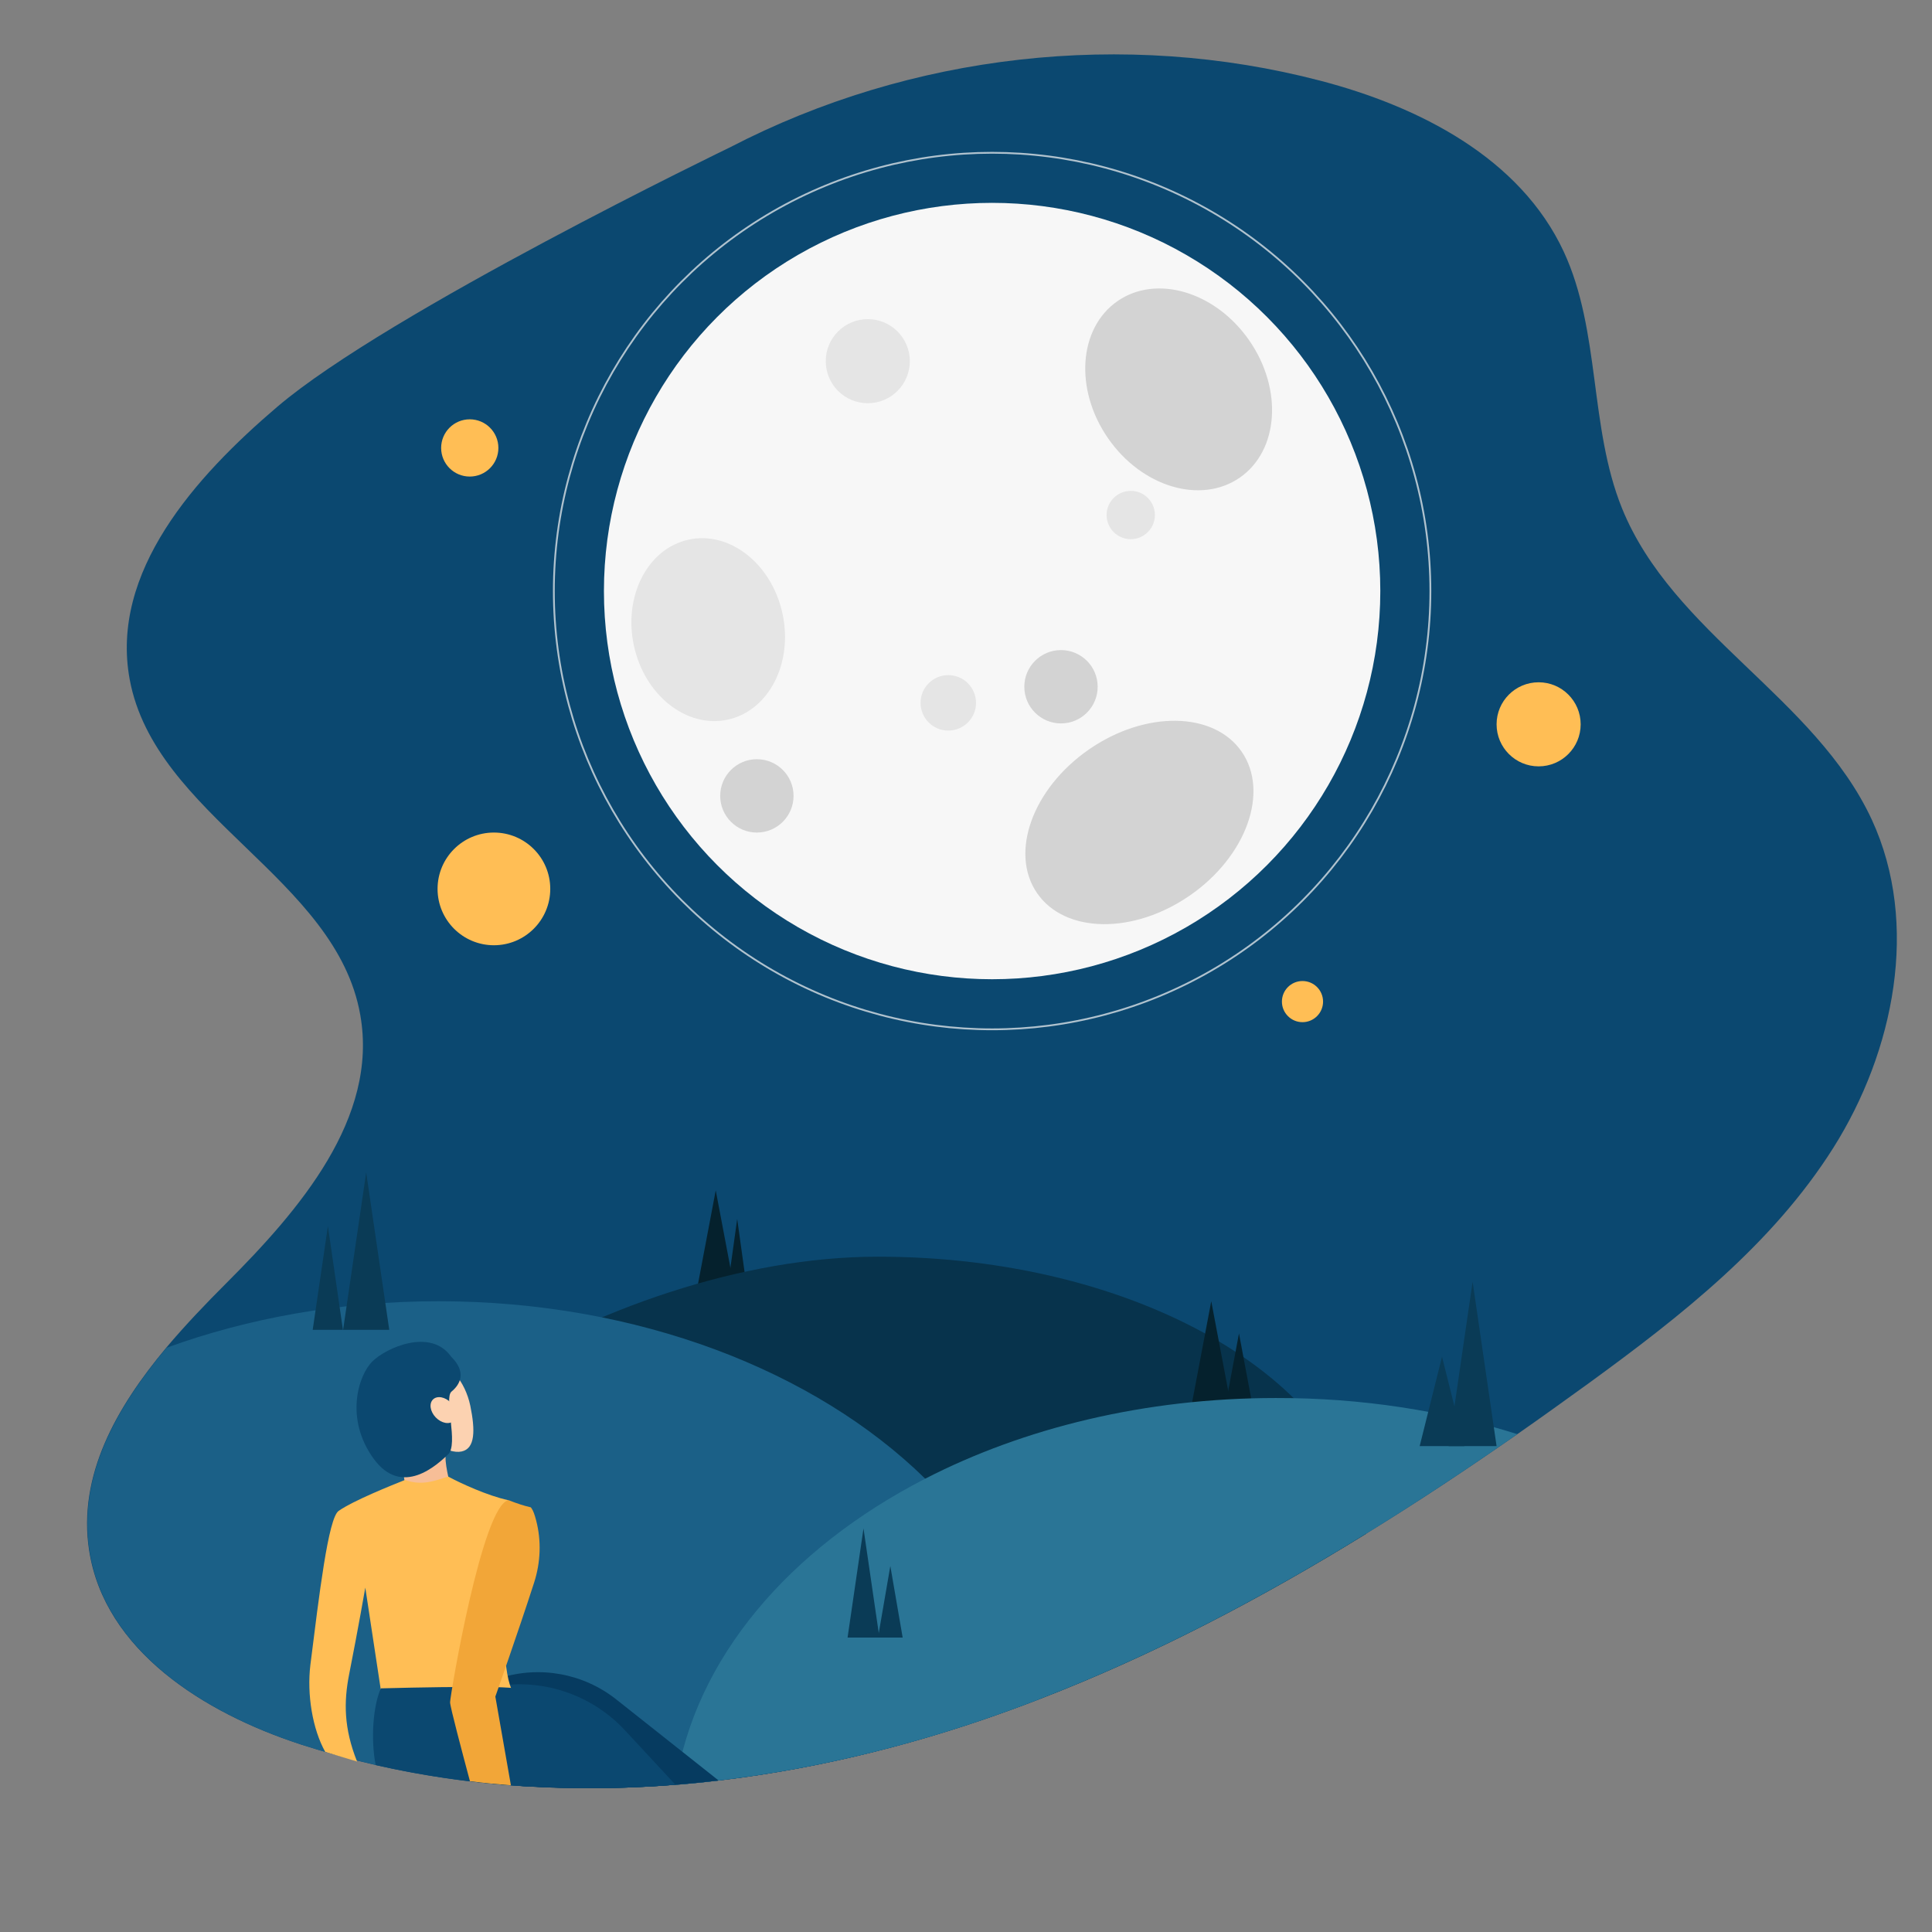 <svg xmlns="http://www.w3.org/2000/svg" xmlns:xlink="http://www.w3.org/1999/xlink" version="1.1" id="Layer_1" x="0px" y="0px" viewBox="0 0 1080 1080" style="enable-background:new 0 0 1080 1080;" xml:space="preserve">
<rect x="0" y="0" width="1080" height="1080" fill="#808080" stroke="none"/>
<style type="text/css">
	.st0{fill:#0B4870;}
	.st1{fill:#05212D;}
	.st2{fill:#07334C;}
	.st3{opacity:0.7;fill:none;stroke:#F7F7F7;stroke-miterlimit:10;}
	.st4{fill:#F7F7F7;}
	.st5{fill:#D3D3D3;}
	.st6{fill:#E5E5E5;}
	.st7{fill:#1B6087;}
	.st8{fill:#2A7596;}
	.st9{fill:#0A3B56;}
	.st10{fill:#FFBE55;}
	.st11{fill:#063B60;}
	.st12{fill:#F7BE97;}
	.st13{fill:#FCD2B1;}
	.st14{fill:#F2A638;}
</style>
<g>
	<g>
		<path class="st0" d="M1024.8,641.7c-34.1,54-85.3,94.1-136.5,131.4c-13.3,9.6-26.6,19.2-40.1,28.6c-27.7,19.3-55.8,38-84.5,55.6    c-0.1,0.1-0.2,0.1-0.3,0.2c-58.2,35.9-118.7,67.7-182.1,92.2c-10.6,4.1-21.3,8-32.1,11.7c-53.5,18.2-109.3,30.8-165.6,35.8    c-2,0.2-4,0.4-6.1,0.5c-5.6,0.4-11.1,0.8-16.7,1.1c-31.2,1.7-62.5,0.9-93.5-2.5c-16.1-1.8-32-4.3-47.9-7.6    c-11.5-2.4-22.9-5.2-34.2-8.4c-5.6-1.6-11.3-3.3-16.9-5.1c-0.3-0.1-0.6-0.2-0.9-0.3c-53.1-17.4-109-52.1-117.6-108.3    c-6.4-41.8,15.2-79.8,43.1-113.2c10.7-12.7,22.3-24.8,33.6-36.1c40.9-40.9,85.1-92.3,74.9-149.9C188,490.8,86.7,456.3,72.5,379.8    c-11.1-60,36.6-113.3,82.5-152.4c61.9-52.8,253.2-145.1,253.2-145.1C509,30,628.5,16.5,738,45.1c55.2,14.4,111.8,43.1,136.2,95.7    c20.6,44.5,14.1,97.8,32.5,143.3c28.3,69.9,108,105.8,139.7,174.2C1073.2,516.5,1058.9,587.7,1024.8,641.7z"/>
	</g>
	<polygon class="st1" points="400.1,665.4 387.6,731.4 412.6,731.4  "/>
	<polygon class="st1" points="412.1,681.4 404.6,735.4 419.6,735.4  "/>
	<path class="st2" d="M763.8,857.3c-0.1,0.1-0.2,0.1-0.3,0.2c-58.2,35.9-118.7,67.7-182.1,92.2c-10.6,4.1-21.3,8-32.1,11.7   c-53.5,18.2-109.3,30.8-165.6,35.8c-2,0.2-4,0.4-6.1,0.5c-36.8,2.9-73.7,2.6-110.1-1.4c-61.2-17.5-110.9-40.6-110.9-83.8   c0-92.8,182.7-210,334-210C634.7,702.4,752.9,770.7,763.8,857.3z"/>
	<circle class="st3" cx="554.6" cy="330.4" r="245"/>
	<circle class="st4" cx="554.6" cy="330.4" r="217"/>
	<ellipse transform="matrix(0.822 -0.57 0.57 0.822 -6.411 414.358)" class="st5" cx="658.6" cy="217.4" rx="48" ry="60"/>
	<circle class="st6" cx="632.1" cy="287.9" r="13.5"/>
	<ellipse transform="matrix(0.977 -0.212 0.212 0.977 -65.7 92.14)" class="st6" cx="396.1" cy="351.9" rx="42.5" ry="51.5"/>
	<circle class="st5" cx="423.1" cy="444.9" r="20.5"/>
	
		<ellipse transform="matrix(0.822 -0.57 0.57 0.822 -148.289 445.055)" class="st5" cx="636.7" cy="459.4" rx="69.5" ry="49.6"/>
	<circle class="st5" cx="593.1" cy="383.9" r="20.5"/>
	<circle class="st6" cx="530.1" cy="392.9" r="15.5"/>
	<circle class="st6" cx="485.1" cy="201.9" r="23.5"/>
	<polygon class="st1" points="677.1,727.4 664.6,793.4 689.6,793.4  "/>
	<polygon class="st1" points="692.6,745.4 683.6,793.4 701.6,793.4  "/>
	<path class="st7" d="M581.4,949.7c-10.6,4.1-21.3,8-32.1,11.7c-47.7,16.3-97.4,28-147.6,33.9c-8,1-16,1.8-24,2.4h-0.1   c-15.2,1.2-30.5,1.9-45.7,1.9c-12.1,0-24.1-0.3-36.2-1c-1.2-0.1-2.5-0.1-3.7-0.2c-1.1-0.1-2.3-0.2-3.4-0.2c-1-0.1-2-0.1-2.9-0.2   c-7.7-0.6-15.3-1.3-22.9-2.3c-17.7-2.1-35.3-5.2-52.8-9.1c-0.3-0.1-0.6-0.2-1-0.2c-13.6-3.1-27.1-6.8-40.4-11.1   C115.1,957.9,58.6,923.1,50,866.6c-6.4-41.8,15.2-79.8,43.1-113.2c45.7-16.6,97.3-26,152-26c111.6,0,210.6,39,272,99.1   C552.9,861.6,576,903.8,581.4,949.7z"/>
	<path class="st8" d="M848.2,801.7c-84,58.5-172.1,111.4-266.8,148c-10.6,4.1-21.3,8-32.1,11.7c-55.4,18.9-113.4,31.6-171.6,36.3   c10.7-70.5,63.3-131.9,139.5-171.1c55.2-28.4,122.9-45.1,196-45.1C761.1,781.4,806.8,788.6,848.2,801.7z"/>
	<polygon class="st9" points="823.2,716.5 809.8,808.4 836.6,808.4  "/>
	<polygon class="st9" points="482.7,854.4 473.8,915.4 491.6,915.4  "/>
	<polygon class="st9" points="497.7,875.4 490.8,915.4 504.6,915.4  "/>
	<polygon class="st9" points="183.3,685.4 174.8,743.4 191.7,743.4  "/>
	<polygon class="st9" points="204.7,655.4 191.8,743.4 217.6,743.4  "/>
	<polygon class="st9" points="806.1,758.4 793.6,808.4 818.6,808.4  "/>
	<circle class="st10" cx="860.1" cy="404.9" r="23.5"/>
	<circle class="st10" cx="728.1" cy="559.9" r="11.5"/>
	<circle class="st10" cx="276.1" cy="496.9" r="31.5"/>
	<circle class="st10" cx="262.6" cy="250.4" r="16"/>
	<path class="st11" d="M401.7,995.3c-8,1-16,1.8-24,2.4h-0.1c-15.2,1.2-30.5,1.9-45.7,1.9c-12.1,0-24.1-0.3-36.2-1   c-1.2-0.1-2.5-0.1-3.7-0.2l-6.4-9.7l-28.7-43.6c2.4-0.7,4.8-1.5,7.3-2.3h0c5.2-1.6,10.4-3.2,15.4-4.8c22.3-7,46.6-2.5,64.9,12   L401.7,995.3z"/>
	<path class="st0" d="M377.6,997.7c-15.2,1.2-30.5,1.9-45.7,1.9c-12.1,0-24.1-0.3-36.2-1c-1.2-0.1-2.5-0.1-3.7-0.2   c-1.1-0.1-2.3-0.2-3.4-0.2l-2.9-9.4L271.4,943c0,0,0,0,0,0l11.3-1.1c25-2.4,49.6,7,66.7,25.4L377.6,997.7z"/>
	<path class="st12" d="M249.1,814.5c-0.4,5.1,3.5,19.2,3.5,19.2s-22.6,3.7-25-1c-2.4-4.7-2.4-16-2.4-16s11-6,11.6-6   C237.3,810.7,249.1,814.5,249.1,814.5z"/>
	<path class="st10" d="M289.1,948.2l-74.2,0.6c-0.6-0.5-1.1-1.1-1.7-2l-9-59.3c0,0-4,23-9,48.3c-3.1,15.6-3,30.4,4.4,48.9   c-5.6-1.6-17.5-5.3-17.8-5.4c-7.1-12.7-10.3-32-8.3-48.6c4.9-39,10-82.1,15.8-86.1c8.3-5.8,29.8-14.4,37.1-17.3   c9.5,3.4,16.6,0.5,24.1-1.9c7.1,3.8,22,10.7,33.6,13.2C284.3,838.7,275.4,941.7,289.1,948.2z"/>
	<path class="st13" d="M262.9,785.8c2.8,13.7,2.8,24-4.9,25.6c-7.7,1.6-21.1-6.6-24-20.2c-2.8-13.7,1.4-26.6,9.1-28.2   C250.9,761.4,260,772.1,262.9,785.8z"/>
	<path class="st0" d="M252.2,758.4c9.1,9,4.6,15.9,0.2,19.5c-4.4,3.7,4,29.5-1.9,35.1s-25.8,24.5-41.8,2.2s-8.4-46.3-0.6-54.1   C215.8,753.4,240.8,742.2,252.2,758.4z"/>
	
		<ellipse transform="matrix(0.72 -0.694 0.694 0.72 -477.727 392.44)" class="st13" cx="247.7" cy="788.5" rx="5.9" ry="8.3"/>
	<path class="st0" d="M304.8,981.5c-0.5,7.1-3.9,12.7-9.1,17.2c-1.2-0.1-2.5-0.1-3.7-0.2c-1.1-0.1-2.3-0.2-3.4-0.2   c-26.5-1.9-52.7-5.7-78.6-11.6c-2.9-15.1-1.3-33.5,2.9-42.9c0,0,28.9-0.8,51.4-0.8h0c2.5,0,4.9,0,7.2,0c0,0,0,0,0,0   c6.9,0.1,12.6,0.3,15.9,0.7C301.5,945.5,307.2,948.8,304.8,981.5z"/>
	<path class="st14" d="M276.9,948.4l8.7,49.6c-7.7-0.6-15.3-1.3-22.9-2.3c-4.3-16.1-11.1-41.6-11.1-44.1c0-3.7,18-110.5,32.7-113   c0,0,0,0,0,0c4.5,1.8,8.8,3.2,12.4,4c0.1,0.2,0.3,0.3,0.4,0.5c1,1.4,1.8,3.7,2.6,6.8c3,11.4,2.5,23.5-1.1,34.7   C289.3,913.4,276.9,948.4,276.9,948.4z"/>
</g>
</svg>